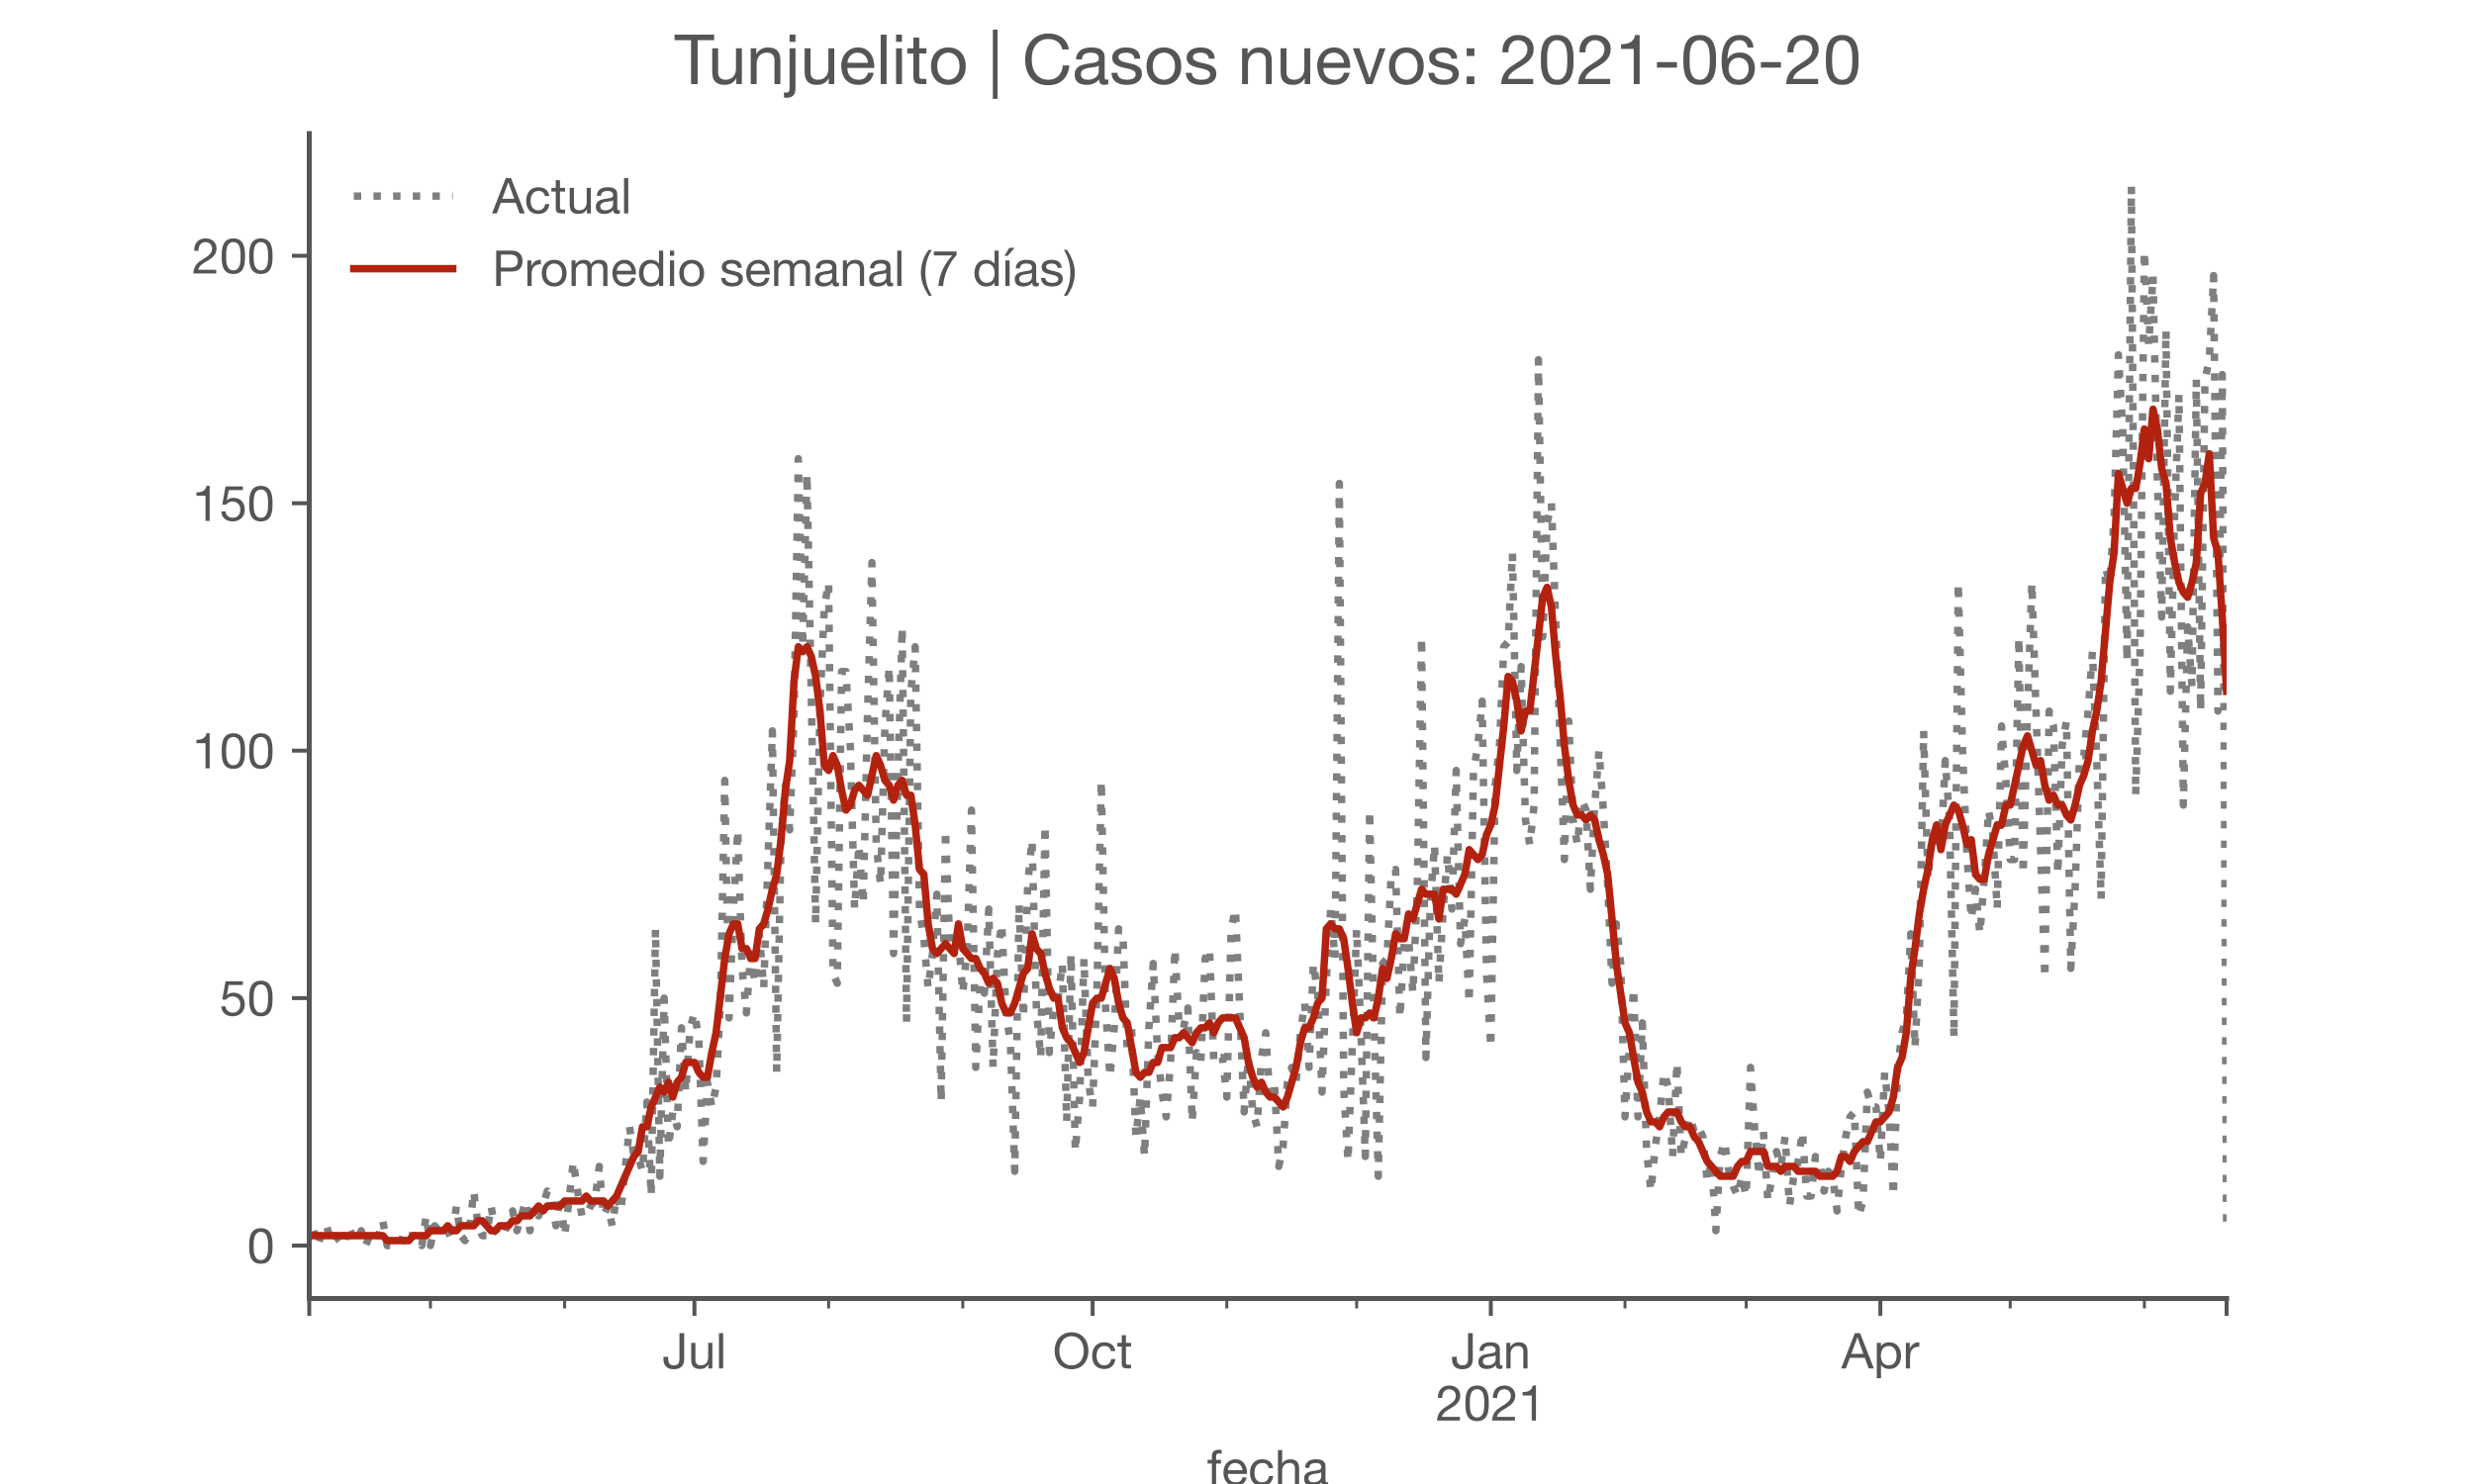 <?xml version="1.0" encoding="utf-8" standalone="no"?>
<!DOCTYPE svg PUBLIC "-//W3C//DTD SVG 1.1//EN"
  "http://www.w3.org/Graphics/SVG/1.1/DTD/svg11.dtd">
<!-- Created with matplotlib (https://matplotlib.org/) -->
<svg height="300pt" version="1.1" viewBox="0 0 500 300" width="500pt" xmlns="http://www.w3.org/2000/svg" xmlns:xlink="http://www.w3.org/1999/xlink">
 <defs>
  <style type="text/css">*{stroke-linecap:butt;stroke-linejoin:round;}</style>
 </defs>
 <g id="figure_1">
  <g id="patch_1">
   <path d="M 0 300 
L 500 300 
L 500 0 
L 0 0 
z
" style="fill:#ffffff;"/>
  </g>
  <g id="axes_1">
   <g id="patch_2">
    <path d="M 62.5 262.5 
L 450 262.5 
L 450 27 
L 62.5 27 
z
" style="fill:#ffffff;"/>
   </g>
   <g id="matplotlib.axis_1">
    <g id="xtick_1">
     <g id="line2d_1">
      <defs>
       <path d="M 0 0 
L 0 3.5 
" id="maa52b3bd3b" style="stroke:#555555;stroke-width:0.8;"/>
      </defs>
      <g>
       <use style="fill:#555555;stroke:#555555;stroke-width:0.8;" x="62.5" xlink:href="#maa52b3bd3b" y="262.5"/>
      </g>
     </g>
    </g>
    <g id="xtick_2">
     <g id="line2d_2">
      <g>
       <use style="fill:#555555;stroke:#555555;stroke-width:0.8;" x="140.35" xlink:href="#maa52b3bd3b" y="262.5"/>
      </g>
     </g>
     <g id="text_1">
      <!-- Jul -->
      <g style="fill:#555555;" transform="translate(133.865 276.641)scale(0.1 -0.1)">
       <defs>
        <path d="M 44.094 17.797 
L 44.094 71.406 
L 34.594 71.406 
L 34.594 19.203 
Q 34.594 13.297 32.141 9.797 
Q 29.703 6.297 23.203 6.297 
Q 19.703 6.297 17.453 7.344 
Q 15.203 8.406 13.953 10.297 
Q 12.703 12.203 12.203 14.797 
Q 11.703 17.406 11.703 20.5 
L 11.703 23.5 
L 2.203 23.5 
L 2.203 19.094 
Q 2.203 8.906 7.594 3.656 
Q 13 -1.594 23 -1.594 
Q 29 -1.594 33.047 0.047 
Q 37.094 1.703 39.547 4.453 
Q 42 7.203 43.047 10.703 
Q 44.094 14.203 44.094 17.797 
z
" id="HelveticaNeue-74"/>
        <path d="M 49.203 0 
L 49.203 51.703 
L 40.703 51.703 
L 40.703 22.5 
Q 40.703 19 39.75 16.047 
Q 38.797 13.094 36.891 10.891 
Q 35 8.703 32.141 7.5 
Q 29.297 6.297 25.406 6.297 
Q 20.5 6.297 17.703 9.094 
Q 14.906 11.906 14.906 16.703 
L 14.906 51.703 
L 6.406 51.703 
L 6.406 17.703 
Q 6.406 13.5 7.25 10.047 
Q 8.094 6.594 10.188 4.094 
Q 12.297 1.594 15.688 0.25 
Q 19.094 -1.094 24.203 -1.094 
Q 29.906 -1.094 34.094 1.156 
Q 38.297 3.406 41 8.203 
L 41.203 8.203 
L 41.203 0 
z
" id="HelveticaNeue-117"/>
        <path d="M 6.906 71.406 
L 6.906 0 
L 15.406 0 
L 15.406 71.406 
z
" id="HelveticaNeue-108"/>
       </defs>
       <use xlink:href="#HelveticaNeue-74"/>
       <use x="51.9" xlink:href="#HelveticaNeue-117"/>
       <use x="107.5" xlink:href="#HelveticaNeue-108"/>
      </g>
     </g>
    </g>
    <g id="xtick_3">
     <g id="line2d_3">
      <g>
       <use style="fill:#555555;stroke:#555555;stroke-width:0.8;" x="220.824" xlink:href="#maa52b3bd3b" y="262.5"/>
      </g>
     </g>
     <g id="text_2">
      <!-- Oct -->
      <g style="fill:#555555;" transform="translate(212.764 276.641)scale(0.1 -0.1)">
       <defs>
        <path d="M 13.297 35.703 
Q 13.297 41.094 14.688 46.344 
Q 16.094 51.594 19.094 55.797 
Q 22.094 60 26.797 62.547 
Q 31.5 65.094 38 65.094 
Q 44.5 65.094 49.203 62.547 
Q 53.906 60 56.906 55.797 
Q 59.906 51.594 61.297 46.344 
Q 62.703 41.094 62.703 35.703 
Q 62.703 30.297 61.297 25.047 
Q 59.906 19.797 56.906 15.594 
Q 53.906 11.406 49.203 8.844 
Q 44.5 6.297 38 6.297 
Q 31.5 6.297 26.797 8.844 
Q 22.094 11.406 19.094 15.594 
Q 16.094 19.797 14.688 25.047 
Q 13.297 30.297 13.297 35.703 
z
M 3.797 35.703 
Q 3.797 28.406 5.938 21.656 
Q 8.094 14.906 12.391 9.703 
Q 16.703 4.5 23.094 1.453 
Q 29.5 -1.594 38 -1.594 
Q 46.5 -1.594 52.891 1.453 
Q 59.297 4.5 63.594 9.703 
Q 67.906 14.906 70.047 21.656 
Q 72.203 28.406 72.203 35.703 
Q 72.203 43 70.047 49.75 
Q 67.906 56.5 63.594 61.703 
Q 59.297 66.906 52.891 70 
Q 46.5 73.094 38 73.094 
Q 29.5 73.094 23.094 70 
Q 16.703 66.906 12.391 61.703 
Q 8.094 56.5 5.938 49.75 
Q 3.797 43 3.797 35.703 
z
" id="HelveticaNeue-79"/>
        <path d="M 41.5 35.094 
L 50.297 35.094 
Q 49.797 39.703 47.891 43.047 
Q 46 46.406 43.047 48.594 
Q 40.094 50.797 36.25 51.844 
Q 32.406 52.906 28 52.906 
Q 21.906 52.906 17.297 50.75 
Q 12.703 48.594 9.641 44.844 
Q 6.594 41.094 5.094 36.047 
Q 3.594 31 3.594 25.203 
Q 3.594 19.406 5.141 14.547 
Q 6.703 9.703 9.75 6.203 
Q 12.797 2.703 17.344 0.797 
Q 21.906 -1.094 27.797 -1.094 
Q 37.703 -1.094 43.453 4.094 
Q 49.203 9.297 50.594 18.906 
L 41.906 18.906 
Q 41.094 12.906 37.547 9.594 
Q 34 6.297 27.703 6.297 
Q 23.703 6.297 20.797 7.891 
Q 17.906 9.5 16.094 12.141 
Q 14.297 14.797 13.438 18.188 
Q 12.594 21.594 12.594 25.203 
Q 12.594 29.094 13.391 32.75 
Q 14.203 36.406 16.047 39.203 
Q 17.906 42 21 43.703 
Q 24.094 45.406 28.703 45.406 
Q 34.094 45.406 37.297 42.703 
Q 40.5 40 41.5 35.094 
z
" id="HelveticaNeue-99"/>
        <path d="M 18.203 51.703 
L 18.203 67.203 
L 9.703 67.203 
L 9.703 51.703 
L 0.906 51.703 
L 0.906 44.203 
L 9.703 44.203 
L 9.703 11.297 
Q 9.703 7.703 10.391 5.5 
Q 11.094 3.297 12.547 2.094 
Q 14 0.906 16.344 0.453 
Q 18.703 0 22 0 
L 28.5 0 
L 28.5 7.5 
L 24.594 7.5 
Q 22.594 7.5 21.344 7.641 
Q 20.094 7.797 19.391 8.297 
Q 18.703 8.797 18.453 9.688 
Q 18.203 10.594 18.203 12.094 
L 18.203 44.203 
L 28.5 44.203 
L 28.5 51.703 
z
" id="HelveticaNeue-116"/>
       </defs>
       <use xlink:href="#HelveticaNeue-79"/>
       <use x="76" xlink:href="#HelveticaNeue-99"/>
       <use x="129.7" xlink:href="#HelveticaNeue-116"/>
      </g>
     </g>
    </g>
    <g id="xtick_4">
     <g id="line2d_4">
      <g>
       <use style="fill:#555555;stroke:#555555;stroke-width:0.8;" x="301.298" xlink:href="#maa52b3bd3b" y="262.5"/>
      </g>
     </g>
     <g id="text_3">
      <!-- Jan -->
      <g style="fill:#555555;" transform="translate(293.238 276.641)scale(0.1 -0.1)">
       <defs>
        <path d="M 52.203 0.203 
Q 50 -1.094 46.094 -1.094 
Q 42.797 -1.094 40.844 0.75 
Q 38.906 2.594 38.906 6.797 
Q 35.406 2.594 30.75 0.75 
Q 26.094 -1.094 20.703 -1.094 
Q 17.203 -1.094 14.047 -0.297 
Q 10.906 0.5 8.594 2.203 
Q 6.297 3.906 4.938 6.656 
Q 3.594 9.406 3.594 13.297 
Q 3.594 17.703 5.094 20.5 
Q 6.594 23.297 9.047 25.047 
Q 11.5 26.797 14.641 27.688 
Q 17.797 28.594 21.094 29.203 
Q 24.594 29.906 27.75 30.25 
Q 30.906 30.594 33.297 31.25 
Q 35.703 31.906 37.094 33.156 
Q 38.5 34.406 38.5 36.797 
Q 38.5 39.594 37.453 41.297 
Q 36.406 43 34.75 43.891 
Q 33.094 44.797 31.047 45.094 
Q 29 45.406 27 45.406 
Q 21.594 45.406 18 43.344 
Q 14.406 41.297 14.094 35.594 
L 5.594 35.594 
Q 5.797 40.406 7.594 43.703 
Q 9.406 47 12.406 49.047 
Q 15.406 51.094 19.25 52 
Q 23.094 52.906 27.5 52.906 
Q 31 52.906 34.453 52.406 
Q 37.906 51.906 40.703 50.344 
Q 43.5 48.797 45.203 46 
Q 46.906 43.203 46.906 38.703 
L 46.906 12.094 
Q 46.906 9.094 47.25 7.688 
Q 47.594 6.297 49.594 6.297 
Q 50.703 6.297 52.203 6.797 
z
M 38.406 26.703 
Q 36.797 25.5 34.188 24.953 
Q 31.594 24.406 28.75 24.047 
Q 25.906 23.703 23 23.25 
Q 20.094 22.797 17.797 21.797 
Q 15.5 20.797 14.047 18.938 
Q 12.594 17.094 12.594 13.906 
Q 12.594 11.797 13.438 10.344 
Q 14.297 8.906 15.641 8 
Q 17 7.094 18.797 6.688 
Q 20.594 6.297 22.594 6.297 
Q 26.797 6.297 29.797 7.438 
Q 32.797 8.594 34.688 10.344 
Q 36.594 12.094 37.5 14.141 
Q 38.406 16.203 38.406 18 
z
" id="HelveticaNeue-97"/>
        <path d="M 6.406 51.703 
L 6.406 0 
L 14.906 0 
L 14.906 29.203 
Q 14.906 32.703 15.844 35.641 
Q 16.797 38.594 18.688 40.797 
Q 20.594 43 23.438 44.203 
Q 26.297 45.406 30.203 45.406 
Q 35.094 45.406 37.891 42.594 
Q 40.703 39.797 40.703 35 
L 40.703 0 
L 49.203 0 
L 49.203 34 
Q 49.203 38.203 48.344 41.641 
Q 47.5 45.094 45.391 47.594 
Q 43.297 50.094 39.891 51.5 
Q 36.5 52.906 31.406 52.906 
Q 19.906 52.906 14.594 43.5 
L 14.406 43.5 
L 14.406 51.703 
z
" id="HelveticaNeue-110"/>
       </defs>
       <use xlink:href="#HelveticaNeue-74"/>
       <use x="51.9" xlink:href="#HelveticaNeue-97"/>
       <use x="105.6" xlink:href="#HelveticaNeue-110"/>
      </g>
      <!-- 2021 -->
      <g style="fill:#555555;" transform="translate(290.179 287.18)scale(0.1 -0.1)">
       <defs>
        <path d="M 4.406 45.797 
L 12.906 45.797 
Q 12.797 49 13.547 52.141 
Q 14.297 55.297 16 57.797 
Q 17.703 60.297 20.344 61.844 
Q 23 63.406 26.703 63.406 
Q 29.5 63.406 32 62.5 
Q 34.5 61.594 36.344 59.891 
Q 38.203 58.203 39.297 55.844 
Q 40.406 53.5 40.406 50.594 
Q 40.406 46.906 39.25 44.094 
Q 38.094 41.297 35.844 38.891 
Q 33.594 36.5 30.188 34.141 
Q 26.797 31.797 22.297 29 
Q 18.594 26.797 15.188 24.297 
Q 11.797 21.797 9.094 18.5 
Q 6.406 15.203 4.656 10.75 
Q 2.906 6.297 2.406 0 
L 48.703 0 
L 48.703 7.5 
L 12.297 7.5 
Q 12.906 10.797 14.844 13.344 
Q 16.797 15.906 19.547 18.094 
Q 22.297 20.297 25.594 22.25 
Q 28.906 24.203 32.203 26.203 
Q 35.5 28.297 38.594 30.594 
Q 41.703 32.906 44.094 35.75 
Q 46.5 38.594 47.953 42.188 
Q 49.406 45.797 49.406 50.5 
Q 49.406 55.5 47.656 59.297 
Q 45.906 63.094 42.906 65.641 
Q 39.906 68.203 35.844 69.547 
Q 31.797 70.906 27.203 70.906 
Q 21.594 70.906 17.188 69 
Q 12.797 67.094 9.844 63.75 
Q 6.906 60.406 5.5 55.797 
Q 4.094 51.203 4.406 45.797 
z
" id="HelveticaNeue-50"/>
        <path d="M 13.203 34.906 
Q 13.203 37.5 13.25 40.641 
Q 13.297 43.797 13.75 46.938 
Q 14.203 50.094 15.047 53.094 
Q 15.906 56.094 17.547 58.344 
Q 19.203 60.594 21.703 62 
Q 24.203 63.406 27.797 63.406 
Q 31.406 63.406 33.906 62 
Q 36.406 60.594 38.047 58.344 
Q 39.703 56.094 40.547 53.094 
Q 41.406 50.094 41.844 46.938 
Q 42.297 43.797 42.344 40.641 
Q 42.406 37.5 42.406 34.906 
Q 42.406 30.906 42.156 25.953 
Q 41.906 21 40.547 16.641 
Q 39.203 12.297 36.203 9.297 
Q 33.203 6.297 27.797 6.297 
Q 22.406 6.297 19.406 9.297 
Q 16.406 12.297 15.047 16.641 
Q 13.703 21 13.453 25.953 
Q 13.203 30.906 13.203 34.906 
z
M 4.203 34.797 
Q 4.203 30.906 4.391 26.703 
Q 4.594 22.5 5.391 18.5 
Q 6.203 14.5 7.703 10.953 
Q 9.203 7.406 11.797 4.703 
Q 14.406 2 18.344 0.453 
Q 22.297 -1.094 27.797 -1.094 
Q 33.406 -1.094 37.297 0.453 
Q 41.203 2 43.797 4.703 
Q 46.406 7.406 47.906 10.953 
Q 49.406 14.5 50.203 18.5 
Q 51 22.5 51.203 26.703 
Q 51.406 30.906 51.406 34.797 
Q 51.406 38.703 51.203 42.891 
Q 51 47.094 50.203 51.094 
Q 49.406 55.094 47.906 58.688 
Q 46.406 62.297 43.797 65 
Q 41.203 67.703 37.25 69.297 
Q 33.297 70.906 27.797 70.906 
Q 22.297 70.906 18.344 69.297 
Q 14.406 67.703 11.797 65 
Q 9.203 62.297 7.703 58.688 
Q 6.203 55.094 5.391 51.094 
Q 4.594 47.094 4.391 42.891 
Q 4.203 38.703 4.203 34.797 
z
" id="HelveticaNeue-48"/>
        <path d="M 35.594 0 
L 35.594 70.906 
L 29.094 70.906 
Q 28.406 66.906 26.5 64.297 
Q 24.594 61.703 21.844 60.203 
Q 19.094 58.703 15.688 58.141 
Q 12.297 57.594 8.703 57.594 
L 8.703 50.797 
L 27.094 50.797 
L 27.094 0 
z
" id="HelveticaNeue-49"/>
       </defs>
       <use xlink:href="#HelveticaNeue-50"/>
       <use x="55.6" xlink:href="#HelveticaNeue-48"/>
       <use x="111.2" xlink:href="#HelveticaNeue-50"/>
       <use x="166.8" xlink:href="#HelveticaNeue-49"/>
      </g>
     </g>
    </g>
    <g id="xtick_5">
     <g id="line2d_5">
      <g>
       <use style="fill:#555555;stroke:#555555;stroke-width:0.8;" x="380.023" xlink:href="#maa52b3bd3b" y="262.5"/>
      </g>
     </g>
     <g id="text_4">
      <!-- Apr -->
      <g style="fill:#555555;" transform="translate(372.153 276.641)scale(0.1 -0.1)">
       <defs>
        <path d="M 20.094 29.5 
L 32.203 62.797 
L 32.406 62.797 
L 44.297 29.5 
z
M 27.203 71.406 
L -0.594 0 
L 9.094 0 
L 17.094 21.5 
L 47.297 21.5 
L 55.094 0 
L 65.594 0 
L 37.703 71.406 
z
" id="HelveticaNeue-65"/>
        <path d="M 6.703 51.703 
L 6.703 -19.703 
L 15.203 -19.703 
L 15.203 6.906 
L 15.406 6.906 
Q 16.797 4.594 18.844 3.047 
Q 20.906 1.5 23.203 0.594 
Q 25.5 -0.297 27.844 -0.688 
Q 30.203 -1.094 32.094 -1.094 
Q 38 -1.094 42.453 1 
Q 46.906 3.094 49.844 6.75 
Q 52.797 10.406 54.25 15.297 
Q 55.703 20.203 55.703 25.703 
Q 55.703 31.203 54.203 36.094 
Q 52.703 41 49.75 44.75 
Q 46.797 48.5 42.344 50.703 
Q 37.906 52.906 31.906 52.906 
Q 26.5 52.906 22 50.953 
Q 17.5 49 15.406 44.703 
L 15.203 44.703 
L 15.203 51.703 
z
M 46.703 26.297 
Q 46.703 22.5 45.891 18.891 
Q 45.094 15.297 43.297 12.5 
Q 41.5 9.703 38.547 8 
Q 35.594 6.297 31.203 6.297 
Q 26.797 6.297 23.688 7.938 
Q 20.594 9.594 18.641 12.297 
Q 16.703 15 15.797 18.547 
Q 14.906 22.094 14.906 25.906 
Q 14.906 29.5 15.75 33 
Q 16.594 36.5 18.5 39.25 
Q 20.406 42 23.406 43.703 
Q 26.406 45.406 30.703 45.406 
Q 34.797 45.406 37.844 43.797 
Q 40.906 42.203 42.844 39.5 
Q 44.797 36.797 45.75 33.344 
Q 46.703 29.906 46.703 26.297 
z
" id="HelveticaNeue-112"/>
        <path d="M 6.094 51.703 
L 6.094 0 
L 14.594 0 
L 14.594 23 
Q 14.594 28 15.594 31.844 
Q 16.594 35.703 18.797 38.391 
Q 21 41.094 24.594 42.5 
Q 28.203 43.906 33.297 43.906 
L 33.297 52.906 
Q 26.406 53.094 21.906 50.094 
Q 17.406 47.094 14.297 40.797 
L 14.094 40.797 
L 14.094 51.703 
z
" id="HelveticaNeue-114"/>
       </defs>
       <use xlink:href="#HelveticaNeue-65"/>
       <use x="64.8" xlink:href="#HelveticaNeue-112"/>
       <use x="124.1" xlink:href="#HelveticaNeue-114"/>
      </g>
     </g>
    </g>
    <g id="xtick_6">
     <g id="line2d_6">
      <g>
       <use style="fill:#555555;stroke:#555555;stroke-width:0.8;" x="450" xlink:href="#maa52b3bd3b" y="262.5"/>
      </g>
     </g>
    </g>
    <g id="xtick_7">
     <g id="line2d_7">
      <defs>
       <path d="M 0 0 
L 0 2 
" id="m4a464824a1" style="stroke:#555555;stroke-width:0.6;"/>
      </defs>
      <g>
       <use style="fill:#555555;stroke:#555555;stroke-width:0.6;" x="86.992" xlink:href="#m4a464824a1" y="262.5"/>
      </g>
     </g>
    </g>
    <g id="xtick_8">
     <g id="line2d_8">
      <g>
       <use style="fill:#555555;stroke:#555555;stroke-width:0.6;" x="114.108" xlink:href="#m4a464824a1" y="262.5"/>
      </g>
     </g>
    </g>
    <g id="xtick_9">
     <g id="line2d_9">
      <g>
       <use style="fill:#555555;stroke:#555555;stroke-width:0.6;" x="167.466" xlink:href="#m4a464824a1" y="262.5"/>
      </g>
     </g>
    </g>
    <g id="xtick_10">
     <g id="line2d_10">
      <g>
       <use style="fill:#555555;stroke:#555555;stroke-width:0.6;" x="194.582" xlink:href="#m4a464824a1" y="262.5"/>
      </g>
     </g>
    </g>
    <g id="xtick_11">
     <g id="line2d_11">
      <g>
       <use style="fill:#555555;stroke:#555555;stroke-width:0.6;" x="247.94" xlink:href="#m4a464824a1" y="262.5"/>
      </g>
     </g>
    </g>
    <g id="xtick_12">
     <g id="line2d_12">
      <g>
       <use style="fill:#555555;stroke:#555555;stroke-width:0.6;" x="274.182" xlink:href="#m4a464824a1" y="262.5"/>
      </g>
     </g>
    </g>
    <g id="xtick_13">
     <g id="line2d_13">
      <g>
       <use style="fill:#555555;stroke:#555555;stroke-width:0.6;" x="328.414" xlink:href="#m4a464824a1" y="262.5"/>
      </g>
     </g>
    </g>
    <g id="xtick_14">
     <g id="line2d_14">
      <g>
       <use style="fill:#555555;stroke:#555555;stroke-width:0.6;" x="352.906" xlink:href="#m4a464824a1" y="262.5"/>
      </g>
     </g>
    </g>
    <g id="xtick_15">
     <g id="line2d_15">
      <g>
       <use style="fill:#555555;stroke:#555555;stroke-width:0.6;" x="406.264" xlink:href="#m4a464824a1" y="262.5"/>
      </g>
     </g>
    </g>
    <g id="xtick_16">
     <g id="line2d_16">
      <g>
       <use style="fill:#555555;stroke:#555555;stroke-width:0.6;" x="433.38" xlink:href="#m4a464824a1" y="262.5"/>
      </g>
     </g>
    </g>
    <g id="text_5">
     <!-- fecha -->
     <g style="fill:#555555;" transform="translate(243.935 300.291)scale(0.1 -0.1)">
      <defs>
       <path d="M 9.906 44.203 
L 9.906 0 
L 18.406 0 
L 18.406 44.203 
L 28.406 44.203 
L 28.406 51.703 
L 18.406 51.703 
L 18.406 58.906 
Q 18.406 62.297 20.094 63.5 
Q 21.797 64.703 24.906 64.703 
Q 26 64.703 27.297 64.547 
Q 28.594 64.406 29.703 64 
L 29.703 71.406 
Q 28.5 71.797 26.953 72 
Q 25.406 72.203 24.203 72.203 
Q 17.203 72.203 13.547 68.953 
Q 9.906 65.703 9.906 59.406 
L 9.906 51.703 
L 1.203 51.703 
L 1.203 44.203 
z
" id="HelveticaNeue-102"/>
       <path d="M 42.297 30.797 
L 12.594 30.797 
Q 12.797 33.797 13.891 36.438 
Q 15 39.094 16.891 41.094 
Q 18.797 43.094 21.438 44.25 
Q 24.094 45.406 27.406 45.406 
Q 30.594 45.406 33.25 44.25 
Q 35.906 43.094 37.844 41.141 
Q 39.797 39.203 40.938 36.5 
Q 42.094 33.797 42.297 30.797 
z
M 50.5 16.406 
L 42.094 16.406 
Q 41 11.297 37.547 8.797 
Q 34.094 6.297 28.703 6.297 
Q 24.5 6.297 21.391 7.688 
Q 18.297 9.094 16.297 11.438 
Q 14.297 13.797 13.391 16.844 
Q 12.5 19.906 12.594 23.297 
L 51.297 23.297 
Q 51.5 28 50.453 33.203 
Q 49.406 38.406 46.656 42.797 
Q 43.906 47.203 39.344 50.047 
Q 34.797 52.906 27.906 52.906 
Q 22.594 52.906 18.141 50.906 
Q 13.703 48.906 10.453 45.297 
Q 7.203 41.703 5.391 36.797 
Q 3.594 31.906 3.594 26 
Q 3.797 20.094 5.344 15.094 
Q 6.906 10.094 10 6.5 
Q 13.094 2.906 17.641 0.906 
Q 22.203 -1.094 28.406 -1.094 
Q 37.203 -1.094 43 3.297 
Q 48.797 7.703 50.5 16.406 
z
" id="HelveticaNeue-101"/>
       <path d="M 6.406 71.406 
L 6.406 0 
L 14.906 0 
L 14.906 29.203 
Q 14.906 32.703 15.844 35.641 
Q 16.797 38.594 18.688 40.797 
Q 20.594 43 23.438 44.203 
Q 26.297 45.406 30.203 45.406 
Q 35.094 45.406 37.891 42.594 
Q 40.703 39.797 40.703 35 
L 40.703 0 
L 49.203 0 
L 49.203 34 
Q 49.203 38.203 48.344 41.641 
Q 47.5 45.094 45.391 47.594 
Q 43.297 50.094 39.891 51.5 
Q 36.5 52.906 31.406 52.906 
Q 29.094 52.906 26.641 52.406 
Q 24.203 51.906 21.953 50.844 
Q 19.703 49.797 17.891 48.141 
Q 16.094 46.5 15.094 44.094 
L 14.906 44.094 
L 14.906 71.406 
z
" id="HelveticaNeue-104"/>
      </defs>
      <use xlink:href="#HelveticaNeue-102"/>
      <use x="29.6" xlink:href="#HelveticaNeue-101"/>
      <use x="83.3" xlink:href="#HelveticaNeue-99"/>
      <use x="137" xlink:href="#HelveticaNeue-104"/>
      <use x="192.6" xlink:href="#HelveticaNeue-97"/>
     </g>
    </g>
   </g>
   <g id="matplotlib.axis_2">
    <g id="ytick_1">
     <g id="line2d_17">
      <defs>
       <path d="M 0 0 
L -3.5 0 
" id="mc53d7a21d9" style="stroke:#555555;stroke-width:0.8;"/>
      </defs>
      <g>
       <use style="fill:#555555;stroke:#555555;stroke-width:0.8;" x="62.5" xlink:href="#mc53d7a21d9" y="251.795"/>
      </g>
     </g>
     <g id="text_6">
      <!-- 0 -->
      <g style="fill:#555555;" transform="translate(49.941 255.366)scale(0.1 -0.1)">
       <use xlink:href="#HelveticaNeue-48"/>
      </g>
     </g>
    </g>
    <g id="ytick_2">
     <g id="line2d_18">
      <g>
       <use style="fill:#555555;stroke:#555555;stroke-width:0.8;" x="62.5" xlink:href="#mc53d7a21d9" y="201.774"/>
      </g>
     </g>
     <g id="text_7">
      <!-- 50 -->
      <g style="fill:#555555;" transform="translate(44.381 205.345)scale(0.1 -0.1)">
       <defs>
        <path d="M 47 62.203 
L 47 69.703 
L 12 69.703 
L 5.406 32.906 
L 12.703 32.5 
Q 15.203 35.5 18.453 37.344 
Q 21.703 39.203 25.906 39.203 
Q 29.5 39.203 32.453 38 
Q 35.406 36.797 37.5 34.641 
Q 39.594 32.5 40.75 29.547 
Q 41.906 26.594 41.906 23.094 
Q 41.906 18.906 40.703 15.75 
Q 39.5 12.594 37.453 10.5 
Q 35.406 8.406 32.656 7.344 
Q 29.906 6.297 26.906 6.297 
Q 23.703 6.297 21.047 7.25 
Q 18.406 8.203 16.453 9.953 
Q 14.5 11.703 13.344 14.047 
Q 12.203 16.406 12 19.094 
L 3.5 19.094 
Q 3.594 14.297 5.391 10.5 
Q 7.203 6.703 10.297 4.141 
Q 13.406 1.594 17.453 0.25 
Q 21.5 -1.094 26.094 -1.094 
Q 32.297 -1.094 36.938 0.844 
Q 41.594 2.797 44.688 6.094 
Q 47.797 9.406 49.344 13.656 
Q 50.906 17.906 50.906 22.406 
Q 50.906 28.5 49.094 33.047 
Q 47.297 37.594 44.188 40.641 
Q 41.094 43.703 36.891 45.203 
Q 32.703 46.703 28 46.703 
Q 24.406 46.703 20.75 45.453 
Q 17.094 44.203 14.797 41.594 
L 14.594 41.797 
L 18.406 62.203 
z
" id="HelveticaNeue-53"/>
       </defs>
       <use xlink:href="#HelveticaNeue-53"/>
       <use x="55.6" xlink:href="#HelveticaNeue-48"/>
      </g>
     </g>
    </g>
    <g id="ytick_3">
     <g id="line2d_19">
      <g>
       <use style="fill:#555555;stroke:#555555;stroke-width:0.8;" x="62.5" xlink:href="#mc53d7a21d9" y="151.753"/>
      </g>
     </g>
     <g id="text_8">
      <!-- 100 -->
      <g style="fill:#555555;" transform="translate(38.822 155.323)scale(0.1 -0.1)">
       <use xlink:href="#HelveticaNeue-49"/>
       <use x="55.6" xlink:href="#HelveticaNeue-48"/>
       <use x="111.2" xlink:href="#HelveticaNeue-48"/>
      </g>
     </g>
    </g>
    <g id="ytick_4">
     <g id="line2d_20">
      <g>
       <use style="fill:#555555;stroke:#555555;stroke-width:0.8;" x="62.5" xlink:href="#mc53d7a21d9" y="101.732"/>
      </g>
     </g>
     <g id="text_9">
      <!-- 150 -->
      <g style="fill:#555555;" transform="translate(38.822 105.302)scale(0.1 -0.1)">
       <use xlink:href="#HelveticaNeue-49"/>
       <use x="55.6" xlink:href="#HelveticaNeue-53"/>
       <use x="111.2" xlink:href="#HelveticaNeue-48"/>
      </g>
     </g>
    </g>
    <g id="ytick_5">
     <g id="line2d_21">
      <g>
       <use style="fill:#555555;stroke:#555555;stroke-width:0.8;" x="62.5" xlink:href="#mc53d7a21d9" y="51.71"/>
      </g>
     </g>
     <g id="text_10">
      <!-- 200 -->
      <g style="fill:#555555;" transform="translate(38.822 55.281)scale(0.1 -0.1)">
       <use xlink:href="#HelveticaNeue-50"/>
       <use x="55.6" xlink:href="#HelveticaNeue-48"/>
       <use x="111.2" xlink:href="#HelveticaNeue-48"/>
      </g>
     </g>
    </g>
   </g>
   <g id="line2d_22">
    <path clip-path="url(#pc644680bf9)" d="M 63.375 248.794 
L 64.249 251.795 
L 65.124 248.794 
L 65.999 247.794 
L 66.874 250.795 
L 67.748 249.795 
L 69.498 251.795 
L 70.372 247.794 
L 71.247 249.795 
L 72.122 250.795 
L 72.997 248.794 
L 73.871 251.795 
L 74.746 249.795 
L 75.621 248.794 
L 76.495 249.795 
L 77.37 246.793 
L 78.245 251.795 
L 80.869 251.795 
L 81.744 248.794 
L 82.619 249.795 
L 84.368 249.795 
L 85.243 251.795 
L 86.117 245.793 
L 86.992 251.795 
L 87.867 247.794 
L 88.742 248.794 
L 89.616 247.794 
L 90.491 248.794 
L 91.366 250.795 
L 92.24 243.792 
L 93.115 249.795 
L 93.99 250.795 
L 94.865 248.794 
L 95.739 240.791 
L 96.614 247.794 
L 97.489 249.795 
L 98.363 249.795 
L 99.238 243.792 
L 100.113 248.794 
L 100.988 249.795 
L 101.862 249.795 
L 102.737 246.793 
L 103.612 244.792 
L 104.486 248.794 
L 106.236 242.792 
L 107.111 248.794 
L 107.985 243.792 
L 108.86 245.793 
L 109.735 243.792 
L 110.609 240.791 
L 111.484 241.791 
L 112.359 247.794 
L 113.234 241.791 
L 114.108 249.795 
L 114.983 242.792 
L 115.858 234.788 
L 116.733 240.791 
L 117.607 245.793 
L 118.482 245.793 
L 119.357 243.792 
L 120.231 242.792 
L 121.106 235.789 
L 121.981 245.793 
L 122.856 243.792 
L 123.73 247.794 
L 124.605 241.791 
L 125.48 244.792 
L 127.229 227.785 
L 128.104 233.788 
L 128.979 233.788 
L 129.853 236.789 
L 130.728 222.783 
L 131.603 241.791 
L 132.477 187.768 
L 133.352 237.79 
L 134.227 201.774 
L 135.102 231.787 
L 135.976 224.784 
L 136.851 227.785 
L 137.726 207.777 
L 138.6 220.782 
L 139.475 207.777 
L 140.35 204.775 
L 141.225 209.778 
L 142.099 234.788 
L 142.974 218.781 
L 143.849 223.784 
L 144.723 219.782 
L 145.598 202.775 
L 146.473 157.756 
L 147.348 205.776 
L 148.222 183.767 
L 149.097 167.76 
L 149.972 195.772 
L 150.847 204.775 
L 151.721 192.77 
L 152.596 198.773 
L 153.471 188.769 
L 154.345 199.773 
L 156.095 147.751 
L 156.97 216.781 
L 157.844 169.761 
L 158.719 158.756 
L 159.594 167.76 
L 160.468 144.75 
L 161.343 92.728 
L 162.218 130.744 
L 163.093 95.729 
L 164.842 186.768 
L 165.717 142.749 
L 166.591 122.741 
L 167.466 117.739 
L 168.341 196.772 
L 169.216 198.773 
L 170.09 135.746 
L 170.965 135.746 
L 171.84 150.753 
L 172.714 183.767 
L 173.589 170.761 
L 174.464 182.766 
L 175.339 143.75 
L 176.213 113.737 
L 177.088 170.761 
L 177.963 178.764 
L 178.837 146.751 
L 179.712 134.746 
L 180.587 192.77 
L 181.462 156.755 
L 182.336 126.742 
L 183.211 206.776 
L 184.086 139.748 
L 184.96 130.744 
L 185.835 183.767 
L 186.71 189.769 
L 187.585 199.773 
L 188.459 192.77 
L 189.334 180.765 
L 190.209 222.783 
L 191.084 167.76 
L 191.958 190.77 
L 192.833 190.77 
L 193.708 189.769 
L 194.582 200.774 
L 195.457 191.77 
L 196.332 163.758 
L 197.207 215.78 
L 198.081 198.773 
L 198.956 200.774 
L 199.831 183.767 
L 200.705 215.78 
L 201.58 192.77 
L 202.455 186.768 
L 203.33 204.775 
L 204.204 210.778 
L 205.079 236.789 
L 205.954 182.766 
L 206.828 205.776 
L 207.703 178.764 
L 208.578 169.761 
L 209.453 203.775 
L 210.327 213.779 
L 211.202 166.759 
L 212.077 212.779 
L 212.951 203.775 
L 213.826 201.774 
L 214.701 194.771 
L 215.576 226.785 
L 216.45 192.77 
L 217.325 232.787 
L 218.2 221.783 
L 219.074 193.771 
L 219.949 218.781 
L 220.824 223.784 
L 221.699 199.773 
L 222.573 157.756 
L 223.448 203.775 
L 224.323 217.781 
L 225.198 207.777 
L 226.072 187.768 
L 226.947 188.769 
L 227.822 212.779 
L 228.696 207.777 
L 229.571 229.786 
L 230.446 221.783 
L 231.321 233.788 
L 232.195 207.777 
L 233.07 194.771 
L 233.945 212.779 
L 234.819 220.782 
L 235.694 225.784 
L 236.569 214.78 
L 237.444 191.77 
L 238.318 207.777 
L 239.193 207.777 
L 240.068 203.775 
L 240.942 226.785 
L 241.817 212.779 
L 242.692 214.78 
L 243.567 193.771 
L 244.441 191.77 
L 245.316 214.78 
L 246.191 213.779 
L 247.065 213.779 
L 247.94 221.783 
L 248.815 187.768 
L 249.69 183.767 
L 251.439 224.784 
L 252.314 213.779 
L 253.188 224.784 
L 254.063 227.785 
L 254.938 213.779 
L 255.813 208.777 
L 256.687 222.783 
L 257.562 218.781 
L 258.437 235.789 
L 259.312 231.787 
L 260.186 218.781 
L 261.061 215.78 
L 261.936 218.781 
L 262.81 208.777 
L 263.685 202.775 
L 264.56 215.78 
L 265.435 194.771 
L 266.309 200.774 
L 267.184 220.782 
L 268.059 197.773 
L 268.933 183.767 
L 269.808 193.771 
L 270.683 97.73 
L 271.558 219.782 
L 272.432 234.788 
L 274.182 187.768 
L 275.056 208.777 
L 275.931 233.788 
L 276.806 163.758 
L 277.681 205.776 
L 278.555 237.79 
L 279.43 194.771 
L 280.305 193.771 
L 281.179 176.764 
L 282.054 175.763 
L 282.929 205.776 
L 283.804 190.77 
L 284.678 189.769 
L 285.553 200.774 
L 286.428 179.765 
L 287.302 128.743 
L 288.177 213.779 
L 289.052 182.766 
L 289.927 170.761 
L 290.801 198.773 
L 291.676 183.767 
L 292.551 172.762 
L 293.426 183.767 
L 294.3 155.755 
L 295.175 190.77 
L 296.05 185.767 
L 296.924 202.775 
L 297.799 155.755 
L 298.674 150.753 
L 299.549 141.749 
L 300.423 196.772 
L 301.298 211.778 
L 302.173 158.756 
L 303.047 150.753 
L 303.922 130.744 
L 304.797 129.744 
L 305.672 111.736 
L 306.546 155.755 
L 307.421 134.746 
L 308.296 165.759 
L 309.17 170.761 
L 310.045 162.758 
L 310.92 72.719 
L 311.795 128.743 
L 312.669 105.733 
L 313.544 101.732 
L 316.168 173.762 
L 317.043 145.75 
L 317.918 165.759 
L 318.792 170.761 
L 319.667 161.757 
L 320.542 163.758 
L 321.416 179.765 
L 322.291 162.758 
L 323.166 151.753 
L 324.041 163.758 
L 324.915 178.764 
L 325.79 198.773 
L 326.665 186.768 
L 327.54 194.771 
L 328.414 225.784 
L 329.289 211.778 
L 330.164 199.773 
L 331.038 225.784 
L 331.913 206.776 
L 332.788 232.787 
L 333.663 240.791 
L 334.537 231.787 
L 335.412 225.784 
L 336.287 216.781 
L 337.161 219.782 
L 338.036 233.788 
L 338.911 214.78 
L 339.786 233.788 
L 341.535 225.784 
L 342.41 228.786 
L 343.284 227.785 
L 344.159 229.786 
L 345.034 238.79 
L 345.909 234.788 
L 346.783 248.794 
L 347.658 233.788 
L 348.533 230.787 
L 349.407 236.789 
L 350.282 239.79 
L 351.157 241.791 
L 352.032 237.79 
L 352.906 241.791 
L 353.781 215.78 
L 354.656 228.786 
L 355.53 237.79 
L 356.405 228.786 
L 357.28 242.792 
L 359.029 232.787 
L 359.904 235.789 
L 360.779 229.786 
L 361.653 243.792 
L 362.528 237.79 
L 363.403 234.788 
L 364.278 228.786 
L 365.152 241.791 
L 366.027 241.791 
L 366.902 233.788 
L 367.777 234.788 
L 368.651 240.791 
L 369.526 236.789 
L 370.401 237.79 
L 371.275 244.792 
L 372.15 235.789 
L 373.025 229.786 
L 373.9 225.784 
L 374.774 224.784 
L 375.649 245.793 
L 376.524 242.792 
L 377.398 220.782 
L 378.273 223.784 
L 379.148 223.784 
L 380.023 234.788 
L 380.897 216.781 
L 381.772 224.784 
L 382.647 241.791 
L 383.521 215.78 
L 384.396 208.777 
L 385.271 205.776 
L 386.146 188.769 
L 387.02 211.778 
L 387.895 194.771 
L 388.77 147.751 
L 389.644 177.764 
L 390.519 168.76 
L 391.394 171.761 
L 392.269 171.761 
L 393.143 153.754 
L 394.018 165.759 
L 394.893 209.778 
L 395.767 117.739 
L 396.642 151.753 
L 397.517 172.762 
L 398.392 185.767 
L 399.266 179.765 
L 400.141 188.769 
L 401.016 177.764 
L 401.891 163.758 
L 402.765 168.76 
L 403.64 183.767 
L 404.515 146.751 
L 405.389 157.756 
L 406.264 173.762 
L 407.139 173.762 
L 408.014 128.743 
L 408.888 176.764 
L 409.763 143.75 
L 410.638 117.739 
L 413.262 197.773 
L 414.137 143.75 
L 415.011 146.751 
L 415.886 176.764 
L 416.761 150.753 
L 417.635 145.75 
L 418.51 195.772 
L 419.385 179.765 
L 420.26 152.753 
L 421.134 152.753 
L 422.009 143.75 
L 422.884 131.744 
L 423.758 153.754 
L 424.633 181.766 
L 425.508 114.737 
L 426.383 117.739 
L 427.257 104.733 
L 428.132 71.719 
L 429.007 86.725 
L 429.881 133.745 
L 430.756 37.705 
L 431.631 160.757 
L 432.506 131.744 
L 433.38 50.71 
L 434.255 69.718 
L 435.13 55.712 
L 436.005 96.73 
L 436.879 124.742 
L 437.754 66.717 
L 438.629 139.748 
L 439.503 103.733 
L 440.378 79.722 
L 441.253 162.758 
L 442.128 126.742 
L 443.002 138.747 
L 443.877 76.721 
L 444.752 143.75 
L 445.626 76.721 
L 446.501 72.719 
L 447.376 55.712 
L 448.251 143.75 
L 449.125 75.721 
L 450 247.794 
L 450 247.794 
" style="fill:none;stroke:#000000;stroke-dasharray:1.5,2.475;stroke-dashoffset:0;stroke-opacity:0.5;stroke-width:1.5;"/>
   </g>
   <g id="line2d_23">
    <path clip-path="url(#pc644680bf9)" d="M 62.5 249.795 
L 77.37 249.795 
L 78.245 250.795 
L 82.619 250.795 
L 83.493 249.795 
L 86.117 249.795 
L 86.992 248.794 
L 89.616 248.794 
L 90.491 247.794 
L 91.366 248.794 
L 92.24 248.794 
L 93.115 247.794 
L 95.739 247.794 
L 96.614 246.793 
L 97.489 246.793 
L 99.238 248.794 
L 100.113 248.794 
L 100.988 247.794 
L 102.737 247.794 
L 103.612 246.793 
L 104.486 246.793 
L 105.361 245.793 
L 107.111 245.793 
L 108.86 243.792 
L 109.735 244.792 
L 110.609 243.792 
L 113.234 243.792 
L 114.108 242.792 
L 117.607 242.792 
L 118.482 241.791 
L 119.357 242.792 
L 121.981 242.792 
L 122.856 243.792 
L 124.605 241.791 
L 128.104 233.788 
L 128.979 232.787 
L 129.853 227.785 
L 130.728 227.785 
L 131.603 223.784 
L 133.352 219.782 
L 134.227 220.782 
L 135.102 218.781 
L 135.976 221.783 
L 136.851 218.781 
L 137.726 217.781 
L 138.6 214.78 
L 140.35 214.78 
L 141.225 216.781 
L 142.099 217.781 
L 142.974 217.781 
L 143.849 212.779 
L 144.723 208.777 
L 146.473 193.771 
L 147.348 188.769 
L 148.222 186.768 
L 149.097 186.768 
L 149.972 191.77 
L 150.847 191.77 
L 151.721 193.771 
L 152.596 193.771 
L 153.471 187.768 
L 154.345 186.768 
L 155.22 183.767 
L 156.095 179.765 
L 156.97 176.764 
L 157.844 169.761 
L 158.719 159.756 
L 159.594 153.754 
L 160.468 137.747 
L 161.343 130.744 
L 162.218 131.744 
L 163.093 130.744 
L 163.967 132.745 
L 164.842 136.747 
L 165.717 143.75 
L 166.591 154.754 
L 167.466 155.755 
L 168.341 152.753 
L 169.216 154.754 
L 170.09 159.756 
L 170.965 163.758 
L 171.84 162.758 
L 172.714 159.756 
L 173.589 158.756 
L 175.339 160.757 
L 177.088 152.753 
L 177.963 154.754 
L 178.837 157.756 
L 179.712 158.756 
L 180.587 161.757 
L 181.462 158.756 
L 182.336 157.756 
L 183.211 160.757 
L 184.086 160.757 
L 184.96 166.759 
L 185.835 175.763 
L 186.71 176.764 
L 187.585 186.768 
L 188.459 191.77 
L 189.334 192.77 
L 191.084 190.77 
L 192.833 192.77 
L 193.708 186.768 
L 194.582 191.77 
L 196.332 193.771 
L 197.207 193.771 
L 198.081 195.772 
L 198.956 196.772 
L 199.831 198.773 
L 200.705 197.773 
L 201.58 198.773 
L 202.455 202.775 
L 203.33 204.775 
L 204.204 204.775 
L 205.079 202.775 
L 206.828 196.772 
L 207.703 195.772 
L 208.578 188.769 
L 209.453 191.77 
L 210.327 192.77 
L 211.202 196.772 
L 212.077 199.773 
L 212.951 201.774 
L 213.826 201.774 
L 214.701 207.777 
L 215.576 209.778 
L 216.45 210.778 
L 218.2 214.78 
L 219.074 212.779 
L 220.824 202.775 
L 221.699 201.774 
L 222.573 201.774 
L 224.323 195.772 
L 225.198 197.773 
L 226.072 202.775 
L 226.947 205.776 
L 227.822 206.776 
L 229.571 216.781 
L 230.446 217.781 
L 231.321 216.781 
L 232.195 216.781 
L 233.07 214.78 
L 233.945 214.78 
L 234.819 211.778 
L 236.569 211.778 
L 237.444 209.778 
L 238.318 209.778 
L 239.193 208.777 
L 240.942 210.778 
L 241.817 208.777 
L 242.692 207.777 
L 243.567 207.777 
L 244.441 206.776 
L 245.316 208.777 
L 246.191 206.776 
L 247.065 205.776 
L 249.69 205.776 
L 251.439 209.778 
L 252.314 214.78 
L 253.188 217.781 
L 254.063 219.782 
L 254.938 218.781 
L 255.813 220.782 
L 256.687 221.783 
L 257.562 221.783 
L 259.312 223.784 
L 260.186 221.783 
L 261.936 215.78 
L 262.81 210.778 
L 263.685 207.777 
L 264.56 207.777 
L 265.435 205.776 
L 266.309 202.775 
L 267.184 201.774 
L 268.059 187.768 
L 268.933 186.768 
L 269.808 187.768 
L 270.683 187.768 
L 271.558 189.769 
L 272.432 195.772 
L 273.307 202.775 
L 274.182 208.777 
L 275.056 205.776 
L 275.931 205.776 
L 276.806 204.775 
L 277.681 205.776 
L 278.555 201.774 
L 279.43 195.772 
L 280.305 197.773 
L 281.179 193.771 
L 282.054 188.769 
L 282.929 189.769 
L 283.804 189.769 
L 284.678 184.767 
L 285.553 185.767 
L 287.302 179.765 
L 288.177 180.765 
L 289.927 180.765 
L 290.801 185.767 
L 291.676 179.765 
L 293.426 179.765 
L 294.3 180.765 
L 296.05 176.764 
L 296.924 171.761 
L 298.674 173.762 
L 299.549 172.762 
L 300.423 168.76 
L 301.298 166.759 
L 302.173 162.758 
L 303.922 146.751 
L 304.797 136.747 
L 305.672 137.747 
L 306.546 141.749 
L 307.421 147.751 
L 308.296 143.75 
L 309.17 143.75 
L 311.795 120.74 
L 312.669 118.739 
L 313.544 122.741 
L 314.419 132.745 
L 315.293 140.748 
L 316.168 150.753 
L 317.043 157.756 
L 317.918 162.758 
L 318.792 164.758 
L 319.667 164.758 
L 320.542 165.759 
L 321.416 164.758 
L 322.291 165.759 
L 323.166 169.761 
L 324.041 172.762 
L 324.915 176.764 
L 326.665 194.771 
L 328.414 206.776 
L 329.289 208.777 
L 331.038 218.781 
L 331.913 220.782 
L 332.788 224.784 
L 333.663 226.785 
L 334.537 226.785 
L 335.412 227.785 
L 336.287 225.784 
L 337.161 224.784 
L 338.911 224.784 
L 339.786 226.785 
L 340.66 227.785 
L 341.535 227.785 
L 342.41 229.786 
L 343.284 230.787 
L 345.034 234.788 
L 347.658 237.79 
L 350.282 237.79 
L 351.157 235.789 
L 352.032 234.788 
L 352.906 234.788 
L 353.781 232.787 
L 356.405 232.787 
L 357.28 235.789 
L 359.029 235.789 
L 359.904 236.789 
L 360.779 235.789 
L 362.528 235.789 
L 363.403 236.789 
L 366.902 236.789 
L 367.777 237.79 
L 370.401 237.79 
L 371.275 236.789 
L 372.15 233.788 
L 373.025 233.788 
L 373.9 234.788 
L 374.774 232.787 
L 376.524 230.787 
L 377.398 230.787 
L 379.148 226.785 
L 380.023 226.785 
L 381.772 224.784 
L 382.647 221.783 
L 383.521 215.78 
L 384.396 213.779 
L 385.271 208.777 
L 386.146 197.773 
L 387.02 191.77 
L 387.895 184.767 
L 388.77 179.765 
L 389.644 175.763 
L 390.519 169.761 
L 391.394 166.759 
L 392.269 171.761 
L 393.143 166.759 
L 394.893 162.758 
L 395.767 163.758 
L 396.642 166.759 
L 397.517 170.761 
L 398.392 169.761 
L 399.266 176.764 
L 400.141 177.764 
L 401.016 177.764 
L 401.891 172.762 
L 403.64 166.759 
L 404.515 166.759 
L 405.389 162.758 
L 406.264 162.758 
L 408.888 150.753 
L 409.763 148.752 
L 411.512 154.754 
L 412.387 153.754 
L 413.262 158.756 
L 414.137 161.757 
L 415.011 160.757 
L 415.886 162.758 
L 416.761 162.758 
L 417.635 164.758 
L 418.51 165.759 
L 419.385 162.758 
L 420.26 158.756 
L 421.134 156.755 
L 422.009 153.754 
L 422.884 147.751 
L 423.758 143.75 
L 424.633 137.747 
L 426.383 117.739 
L 427.257 111.736 
L 428.132 95.729 
L 429.881 101.732 
L 430.756 98.73 
L 431.631 98.73 
L 432.506 93.728 
L 433.38 86.725 
L 434.255 92.728 
L 435.13 82.724 
L 436.005 86.725 
L 436.879 94.729 
L 437.754 97.73 
L 438.629 108.735 
L 439.503 113.737 
L 440.378 117.739 
L 441.253 119.739 
L 442.128 120.74 
L 443.002 117.739 
L 443.877 113.737 
L 444.752 99.731 
L 445.626 97.73 
L 446.501 91.727 
L 447.376 108.735 
L 448.251 111.736 
L 449.125 124.742 
L 450 139.748 
L 450 139.748 
" style="fill:none;stroke:#b3220f;stroke-linecap:square;stroke-width:1.5;"/>
   </g>
   <g id="patch_3">
    <path d="M 62.5 262.5 
L 62.5 27 
" style="fill:none;stroke:#555555;stroke-linecap:square;stroke-linejoin:miter;"/>
   </g>
   <g id="patch_4">
    <path d="M 62.5 262.5 
L 450 262.5 
" style="fill:none;stroke:#555555;stroke-linecap:square;stroke-linejoin:miter;"/>
   </g>
   <g id="text_11">
    <!-- Tunjuelito | Casos nuevos: 2021-06-20 -->
    <g style="fill:#555555;" transform="translate(136.304 17)scale(0.14 -0.14)">
     <defs>
      <path d="M 24 63.406 
L 24 0 
L 33.5 0 
L 33.5 63.406 
L 57.297 63.406 
L 57.297 71.406 
L 0.203 71.406 
L 0.203 63.406 
z
" id="HelveticaNeue-84"/>
      <path d="M 15.406 61 
L 15.406 71.406 
L 6.906 71.406 
L 6.906 61 
z
M 15.406 -6.5 
L 15.406 51.703 
L 6.906 51.703 
L 6.906 -5.094 
Q 6.906 -9.094 5.906 -10.641 
Q 4.906 -12.203 2.094 -12.203 
L 0.297 -12.203 
Q -0.094 -12.203 -0.438 -12.141 
Q -0.797 -12.094 -1.297 -12 
L -1.297 -19.297 
Q 0.703 -19.703 3 -19.703 
Q 8.703 -19.703 12.047 -16.547 
Q 15.406 -13.406 15.406 -6.5 
z
" id="HelveticaNeue-106"/>
      <path d="M 15.406 61 
L 15.406 71.406 
L 6.906 71.406 
L 6.906 61 
z
M 6.906 51.703 
L 6.906 0 
L 15.406 0 
L 15.406 51.703 
z
" id="HelveticaNeue-105"/>
      <path d="M 12.594 25.797 
Q 12.594 30.5 13.844 34.141 
Q 15.094 37.797 17.297 40.297 
Q 19.5 42.797 22.453 44.094 
Q 25.406 45.406 28.703 45.406 
Q 32 45.406 34.953 44.094 
Q 37.906 42.797 40.094 40.297 
Q 42.297 37.797 43.547 34.141 
Q 44.797 30.5 44.797 25.797 
Q 44.797 21.094 43.547 17.438 
Q 42.297 13.797 40.094 11.344 
Q 37.906 8.906 34.953 7.594 
Q 32 6.297 28.703 6.297 
Q 25.406 6.297 22.453 7.594 
Q 19.5 8.906 17.297 11.344 
Q 15.094 13.797 13.844 17.438 
Q 12.594 21.094 12.594 25.797 
z
M 3.594 25.797 
Q 3.594 20.094 5.188 15.188 
Q 6.797 10.297 10 6.641 
Q 13.203 3 17.891 0.953 
Q 22.594 -1.094 28.703 -1.094 
Q 34.906 -1.094 39.547 0.953 
Q 44.203 3 47.391 6.641 
Q 50.594 10.297 52.188 15.188 
Q 53.797 20.094 53.797 25.797 
Q 53.797 31.5 52.188 36.453 
Q 50.594 41.406 47.391 45.047 
Q 44.203 48.703 39.547 50.797 
Q 34.906 52.906 28.703 52.906 
Q 22.594 52.906 17.891 50.797 
Q 13.203 48.703 10 45.047 
Q 6.797 41.406 5.188 36.453 
Q 3.594 31.5 3.594 25.797 
z
" id="HelveticaNeue-111"/>
      <path id="HelveticaNeue-32"/>
      <path d="M 7.703 78.594 
L 7.703 -21.297 
L 14.5 -21.297 
L 14.5 78.594 
z
" id="HelveticaNeue-124"/>
      <path d="M 58 49.906 
L 67.5 49.906 
Q 66.703 55.594 64.094 59.938 
Q 61.5 64.297 57.594 67.188 
Q 53.703 70.094 48.703 71.594 
Q 43.703 73.094 38.094 73.094 
Q 29.906 73.094 23.547 70.141 
Q 17.203 67.203 12.953 62.094 
Q 8.703 57 6.5 50.141 
Q 4.297 43.297 4.297 35.5 
Q 4.297 27.703 6.344 20.891 
Q 8.406 14.094 12.5 9.094 
Q 16.594 4.094 22.797 1.25 
Q 29 -1.594 37.297 -1.594 
Q 51 -1.594 58.891 5.906 
Q 66.797 13.406 68.203 26.906 
L 58.703 26.906 
Q 58.406 22.5 56.906 18.703 
Q 55.406 14.906 52.75 12.156 
Q 50.094 9.406 46.438 7.844 
Q 42.797 6.297 38.094 6.297 
Q 31.703 6.297 27.094 8.688 
Q 22.5 11.094 19.547 15.141 
Q 16.594 19.203 15.188 24.641 
Q 13.797 30.094 13.797 36.203 
Q 13.797 41.797 15.188 47 
Q 16.594 52.203 19.547 56.25 
Q 22.5 60.297 27.047 62.688 
Q 31.594 65.094 38 65.094 
Q 45.5 65.094 50.953 61.297 
Q 56.406 57.5 58 49.906 
z
" id="HelveticaNeue-67"/>
      <path d="M 11.594 16.297 
L 3.094 16.297 
Q 3.297 11.5 5.094 8.141 
Q 6.906 4.797 9.906 2.75 
Q 12.906 0.703 16.797 -0.188 
Q 20.703 -1.094 25 -1.094 
Q 28.906 -1.094 32.844 -0.344 
Q 36.797 0.406 39.938 2.297 
Q 43.094 4.203 45.047 7.297 
Q 47 10.406 47 15.094 
Q 47 18.797 45.547 21.297 
Q 44.094 23.797 41.75 25.438 
Q 39.406 27.094 36.344 28.094 
Q 33.297 29.094 30.094 29.797 
Q 27.094 30.5 24.094 31.141 
Q 21.094 31.797 18.688 32.75 
Q 16.297 33.703 14.75 35.141 
Q 13.203 36.594 13.203 38.797 
Q 13.203 40.797 14.203 42.047 
Q 15.203 43.297 16.797 44.047 
Q 18.406 44.797 20.344 45.094 
Q 22.297 45.406 24.203 45.406 
Q 26.297 45.406 28.344 44.953 
Q 30.406 44.5 32.094 43.5 
Q 33.797 42.5 34.891 40.844 
Q 36 39.203 36.203 36.703 
L 44.703 36.703 
Q 44.406 41.406 42.703 44.547 
Q 41 47.703 38.141 49.547 
Q 35.297 51.406 31.594 52.156 
Q 27.906 52.906 23.5 52.906 
Q 20.094 52.906 16.641 52.047 
Q 13.203 51.203 10.453 49.453 
Q 7.703 47.703 5.953 44.891 
Q 4.203 42.094 4.203 38.203 
Q 4.203 33.203 6.703 30.391 
Q 9.203 27.594 12.953 26.047 
Q 16.703 24.5 21.094 23.641 
Q 25.5 22.797 29.25 21.75 
Q 33 20.703 35.5 19 
Q 38 17.297 38 14 
Q 38 11.594 36.797 10.047 
Q 35.594 8.5 33.75 7.703 
Q 31.906 6.906 29.703 6.594 
Q 27.5 6.297 25.5 6.297 
Q 22.906 6.297 20.453 6.797 
Q 18 7.297 16.047 8.438 
Q 14.094 9.594 12.891 11.547 
Q 11.703 13.5 11.594 16.297 
z
" id="HelveticaNeue-115"/>
      <path d="M 29.703 0 
L 48.594 51.703 
L 39.703 51.703 
L 25.594 8.594 
L 25.406 8.594 
L 10.906 51.703 
L 1.406 51.703 
L 20.594 0 
z
" id="HelveticaNeue-118"/>
      <path d="M 19.406 40.594 
L 19.406 51.703 
L 8.297 51.703 
L 8.297 40.594 
z
M 8.297 11.094 
L 8.297 0 
L 19.406 0 
L 19.406 11.094 
z
" id="HelveticaNeue-58"/>
      <path d="M 5 31.797 
L 5 23.797 
L 33.906 23.797 
L 33.906 31.797 
z
" id="HelveticaNeue-45"/>
      <path d="M 41.406 52.797 
L 49.906 52.797 
Q 49.094 61.594 43.891 66.25 
Q 38.703 70.906 29.906 70.906 
Q 22.297 70.906 17.297 67.703 
Q 12.297 64.5 9.297 59.203 
Q 6.297 53.906 5.047 47.047 
Q 3.797 40.203 3.797 32.906 
Q 3.797 27.297 4.641 21.297 
Q 5.5 15.297 8.094 10.297 
Q 10.703 5.297 15.5 2.094 
Q 20.297 -1.094 28.203 -1.094 
Q 34.906 -1.094 39.453 1.156 
Q 44 3.406 46.75 6.844 
Q 49.5 10.297 50.703 14.5 
Q 51.906 18.703 51.906 22.594 
Q 51.906 27.5 50.406 31.703 
Q 48.906 35.906 46.156 39 
Q 43.406 42.094 39.344 43.844 
Q 35.297 45.594 30.203 45.594 
Q 24.406 45.594 19.953 43.391 
Q 15.5 41.203 12.5 36.297 
L 12.297 36.5 
Q 12.406 40.594 13.094 45.297 
Q 13.797 50 15.641 54.047 
Q 17.5 58.094 20.797 60.75 
Q 24.094 63.406 29.5 63.406 
Q 34.594 63.406 37.688 60.5 
Q 40.797 57.594 41.406 52.797 
z
M 28.594 38.094 
Q 32.203 38.094 34.891 36.797 
Q 37.594 35.5 39.391 33.344 
Q 41.203 31.203 42.047 28.25 
Q 42.906 25.297 42.906 22 
Q 42.906 18.906 41.953 16.047 
Q 41 13.203 39.203 11 
Q 37.406 8.797 34.75 7.547 
Q 32.094 6.297 28.594 6.297 
Q 25.094 6.297 22.344 7.547 
Q 19.594 8.797 17.75 10.891 
Q 15.906 13 14.906 15.891 
Q 13.906 18.797 13.906 22.094 
Q 13.906 25.406 14.844 28.344 
Q 15.797 31.297 17.688 33.438 
Q 19.594 35.594 22.297 36.844 
Q 25 38.094 28.594 38.094 
z
" id="HelveticaNeue-54"/>
     </defs>
     <use xlink:href="#HelveticaNeue-84"/>
     <use x="48.15" xlink:href="#HelveticaNeue-117"/>
     <use x="103.75" xlink:href="#HelveticaNeue-110"/>
     <use x="159.35" xlink:href="#HelveticaNeue-106"/>
     <use x="181.55" xlink:href="#HelveticaNeue-117"/>
     <use x="237.15" xlink:href="#HelveticaNeue-101"/>
     <use x="290.85" xlink:href="#HelveticaNeue-108"/>
     <use x="313.05" xlink:href="#HelveticaNeue-105"/>
     <use x="335.25" xlink:href="#HelveticaNeue-116"/>
     <use x="366.75" xlink:href="#HelveticaNeue-111"/>
     <use x="424.15" xlink:href="#HelveticaNeue-32"/>
     <use x="451.95" xlink:href="#HelveticaNeue-124"/>
     <use x="474.15" xlink:href="#HelveticaNeue-32"/>
     <use x="501.95" xlink:href="#HelveticaNeue-67"/>
     <use x="574.15" xlink:href="#HelveticaNeue-97"/>
     <use x="627.85" xlink:href="#HelveticaNeue-115"/>
     <use x="677.85" xlink:href="#HelveticaNeue-111"/>
     <use x="735.25" xlink:href="#HelveticaNeue-115"/>
     <use x="785.25" xlink:href="#HelveticaNeue-32"/>
     <use x="813.05" xlink:href="#HelveticaNeue-110"/>
     <use x="868.65" xlink:href="#HelveticaNeue-117"/>
     <use x="924.25" xlink:href="#HelveticaNeue-101"/>
     <use x="977.95" xlink:href="#HelveticaNeue-118"/>
     <use x="1027.95" xlink:href="#HelveticaNeue-111"/>
     <use x="1085.35" xlink:href="#HelveticaNeue-115"/>
     <use x="1135.35" xlink:href="#HelveticaNeue-58"/>
     <use x="1163.15" xlink:href="#HelveticaNeue-32"/>
     <use x="1190.95" xlink:href="#HelveticaNeue-50"/>
     <use x="1246.55" xlink:href="#HelveticaNeue-48"/>
     <use x="1302.15" xlink:href="#HelveticaNeue-50"/>
     <use x="1357.75" xlink:href="#HelveticaNeue-49"/>
     <use x="1413.35" xlink:href="#HelveticaNeue-45"/>
     <use x="1452.25" xlink:href="#HelveticaNeue-48"/>
     <use x="1507.85" xlink:href="#HelveticaNeue-54"/>
     <use x="1563.45" xlink:href="#HelveticaNeue-45"/>
     <use x="1602.35" xlink:href="#HelveticaNeue-50"/>
     <use x="1657.95" xlink:href="#HelveticaNeue-48"/>
    </g>
   </g>
   <g id="legend_1">
    <g id="line2d_24">
     <path d="M 71.5 39.641 
L 91.5 39.641 
" style="fill:none;stroke:#000000;stroke-dasharray:1.5,2.475;stroke-dashoffset:0;stroke-opacity:0.5;stroke-width:1.5;"/>
    </g>
    <g id="line2d_25"/>
    <g id="text_12">
     <!-- Actual -->
     <g style="fill:#555555;" transform="translate(99.5 43.141)scale(0.1 -0.1)">
      <use xlink:href="#HelveticaNeue-65"/>
      <use x="64.8" xlink:href="#HelveticaNeue-99"/>
      <use x="118.5" xlink:href="#HelveticaNeue-116"/>
      <use x="150" xlink:href="#HelveticaNeue-117"/>
      <use x="205.6" xlink:href="#HelveticaNeue-97"/>
      <use x="259.3" xlink:href="#HelveticaNeue-108"/>
     </g>
    </g>
    <g id="line2d_26">
     <path d="M 71.5 54.311 
L 91.5 54.311 
" style="fill:none;stroke:#b3220f;stroke-linecap:square;stroke-width:1.5;"/>
    </g>
    <g id="line2d_27"/>
    <g id="text_13">
     <!-- Promedio semanal (7 días)  -->
     <g style="fill:#555555;" transform="translate(99.5 57.811)scale(0.1 -0.1)">
      <defs>
       <path d="M 17.297 37.203 
L 17.297 63.406 
L 35.906 63.406 
Q 44 63.406 47.75 60.047 
Q 51.5 56.703 51.5 50.297 
Q 51.5 43.906 47.75 40.5 
Q 44 37.094 35.906 37.203 
z
M 7.797 71.406 
L 7.797 0 
L 17.297 0 
L 17.297 29.203 
L 39.094 29.203 
Q 49.906 29.094 55.453 34.688 
Q 61 40.297 61 50.297 
Q 61 60.297 55.453 65.844 
Q 49.906 71.406 39.094 71.406 
z
" id="HelveticaNeue-80"/>
       <path d="M 6.406 51.703 
L 6.406 0 
L 14.906 0 
L 14.906 32.203 
Q 14.906 33.703 15.656 35.953 
Q 16.406 38.203 18.047 40.297 
Q 19.703 42.406 22.344 43.906 
Q 25 45.406 28.703 45.406 
Q 31.594 45.406 33.438 44.547 
Q 35.297 43.703 36.391 42.141 
Q 37.5 40.594 37.953 38.5 
Q 38.406 36.406 38.406 33.906 
L 38.406 0 
L 46.906 0 
L 46.906 32.203 
Q 46.906 38.203 50.5 41.797 
Q 54.094 45.406 60.406 45.406 
Q 63.5 45.406 65.453 44.5 
Q 67.406 43.594 68.5 42.047 
Q 69.594 40.5 70 38.391 
Q 70.406 36.297 70.406 33.906 
L 70.406 0 
L 78.906 0 
L 78.906 37.906 
Q 78.906 41.906 77.656 44.75 
Q 76.406 47.594 74.156 49.391 
Q 71.906 51.203 68.75 52.047 
Q 65.594 52.906 61.703 52.906 
Q 56.594 52.906 52.344 50.594 
Q 48.094 48.297 45.5 44.094 
Q 43.906 48.906 40 50.906 
Q 36.094 52.906 31.297 52.906 
Q 20.406 52.906 14.594 44.094 
L 14.406 44.094 
L 14.406 51.703 
z
" id="HelveticaNeue-109"/>
       <path d="M 12.594 25.406 
Q 12.594 29.203 13.391 32.797 
Q 14.203 36.406 16 39.203 
Q 17.797 42 20.797 43.703 
Q 23.797 45.406 28.094 45.406 
Q 32.5 45.406 35.594 43.75 
Q 38.703 42.094 40.641 39.391 
Q 42.594 36.703 43.5 33.141 
Q 44.406 29.594 44.406 25.797 
Q 44.406 22.203 43.547 18.703 
Q 42.703 15.203 40.797 12.453 
Q 38.906 9.703 35.906 8 
Q 32.906 6.297 28.594 6.297 
Q 24.5 6.297 21.453 7.891 
Q 18.406 9.5 16.453 12.203 
Q 14.5 14.906 13.547 18.344 
Q 12.594 21.797 12.594 25.406 
z
M 52.594 0 
L 52.594 71.406 
L 44.094 71.406 
L 44.094 44.797 
L 43.906 44.797 
Q 42.5 47.094 40.453 48.641 
Q 38.406 50.203 36.094 51.141 
Q 33.797 52.094 31.5 52.5 
Q 29.203 52.906 27.203 52.906 
Q 21.297 52.906 16.844 50.75 
Q 12.406 48.594 9.453 44.938 
Q 6.5 41.297 5.047 36.391 
Q 3.594 31.5 3.594 26 
Q 3.594 20.5 5.094 15.594 
Q 6.594 10.703 9.547 7 
Q 12.5 3.297 16.953 1.094 
Q 21.406 -1.094 27.406 -1.094 
Q 32.797 -1.094 37.297 0.797 
Q 41.797 2.703 43.906 7 
L 44.094 7 
L 44.094 0 
z
" id="HelveticaNeue-100"/>
       <path d="M 20.406 -19.703 
L 26.906 -19.703 
Q 19.797 -8.203 16.75 3.094 
Q 13.703 14.406 13.703 27 
Q 13.703 39.297 16.703 50.5 
Q 19.703 61.703 26.906 73.094 
L 20.406 73.094 
Q 12.594 62.797 8.641 50.797 
Q 4.703 38.797 4.703 27 
Q 4.703 20.406 5.797 14.406 
Q 6.906 8.406 8.953 2.703 
Q 11 -3 13.891 -8.547 
Q 16.797 -14.094 20.406 -19.703 
z
" id="HelveticaNeue-40"/>
       <path d="M 50.906 62.406 
L 50.906 69.703 
L 5 69.703 
L 5 61.703 
L 42.203 61.703 
Q 36.594 55.797 31.75 48.797 
Q 26.906 41.797 23.203 33.938 
Q 19.5 26.094 17.141 17.547 
Q 14.797 9 14.203 0 
L 23.703 0 
Q 24.203 8.297 26.5 17.094 
Q 28.797 25.906 32.438 34.203 
Q 36.094 42.5 40.797 49.797 
Q 45.5 57.094 50.906 62.406 
z
" id="HelveticaNeue-55"/>
       <path d="M 6.906 0 
L 15.406 0 
L 15.406 51.703 
L 6.906 51.703 
z
M 25.5 77 
L 11.406 60.797 
L 5 60.797 
L 14.594 77 
z
" id="HelveticaNeue-237"/>
       <path d="M -0.906 -19.703 
L 5.5 -19.703 
Q 13.297 -9.406 17.25 2.547 
Q 21.203 14.5 21.203 26.297 
Q 21.203 32.906 20.094 38.906 
Q 19 44.906 16.953 50.656 
Q 14.906 56.406 12 61.953 
Q 9.094 67.5 5.5 73.094 
L -0.906 73.094 
Q 6.094 61.594 9.141 50.25 
Q 12.203 38.906 12.203 26.297 
Q 12.203 14.094 9.203 2.844 
Q 6.203 -8.406 -0.906 -19.703 
z
" id="HelveticaNeue-41"/>
      </defs>
      <use xlink:href="#HelveticaNeue-80"/>
      <use x="64.8" xlink:href="#HelveticaNeue-114"/>
      <use x="96.35" xlink:href="#HelveticaNeue-111"/>
      <use x="153.75" xlink:href="#HelveticaNeue-109"/>
      <use x="239.05" xlink:href="#HelveticaNeue-101"/>
      <use x="292.75" xlink:href="#HelveticaNeue-100"/>
      <use x="352.05" xlink:href="#HelveticaNeue-105"/>
      <use x="374.25" xlink:href="#HelveticaNeue-111"/>
      <use x="431.65" xlink:href="#HelveticaNeue-32"/>
      <use x="459.45" xlink:href="#HelveticaNeue-115"/>
      <use x="509.45" xlink:href="#HelveticaNeue-101"/>
      <use x="563.15" xlink:href="#HelveticaNeue-109"/>
      <use x="648.45" xlink:href="#HelveticaNeue-97"/>
      <use x="702.15" xlink:href="#HelveticaNeue-110"/>
      <use x="757.75" xlink:href="#HelveticaNeue-97"/>
      <use x="811.45" xlink:href="#HelveticaNeue-108"/>
      <use x="833.65" xlink:href="#HelveticaNeue-32"/>
      <use x="861.45" xlink:href="#HelveticaNeue-40"/>
      <use x="887.35" xlink:href="#HelveticaNeue-55"/>
      <use x="942.95" xlink:href="#HelveticaNeue-32"/>
      <use x="970.75" xlink:href="#HelveticaNeue-100"/>
      <use x="1030.05" xlink:href="#HelveticaNeue-237"/>
      <use x="1052.25" xlink:href="#HelveticaNeue-97"/>
      <use x="1105.95" xlink:href="#HelveticaNeue-115"/>
      <use x="1155.95" xlink:href="#HelveticaNeue-41"/>
      <use x="1181.85" xlink:href="#HelveticaNeue-32"/>
     </g>
    </g>
   </g>
  </g>
 </g>
 <defs>
  <clipPath id="pc644680bf9">
   <rect height="235.5" width="387.5" x="62.5" y="27"/>
  </clipPath>
 </defs>
</svg>
